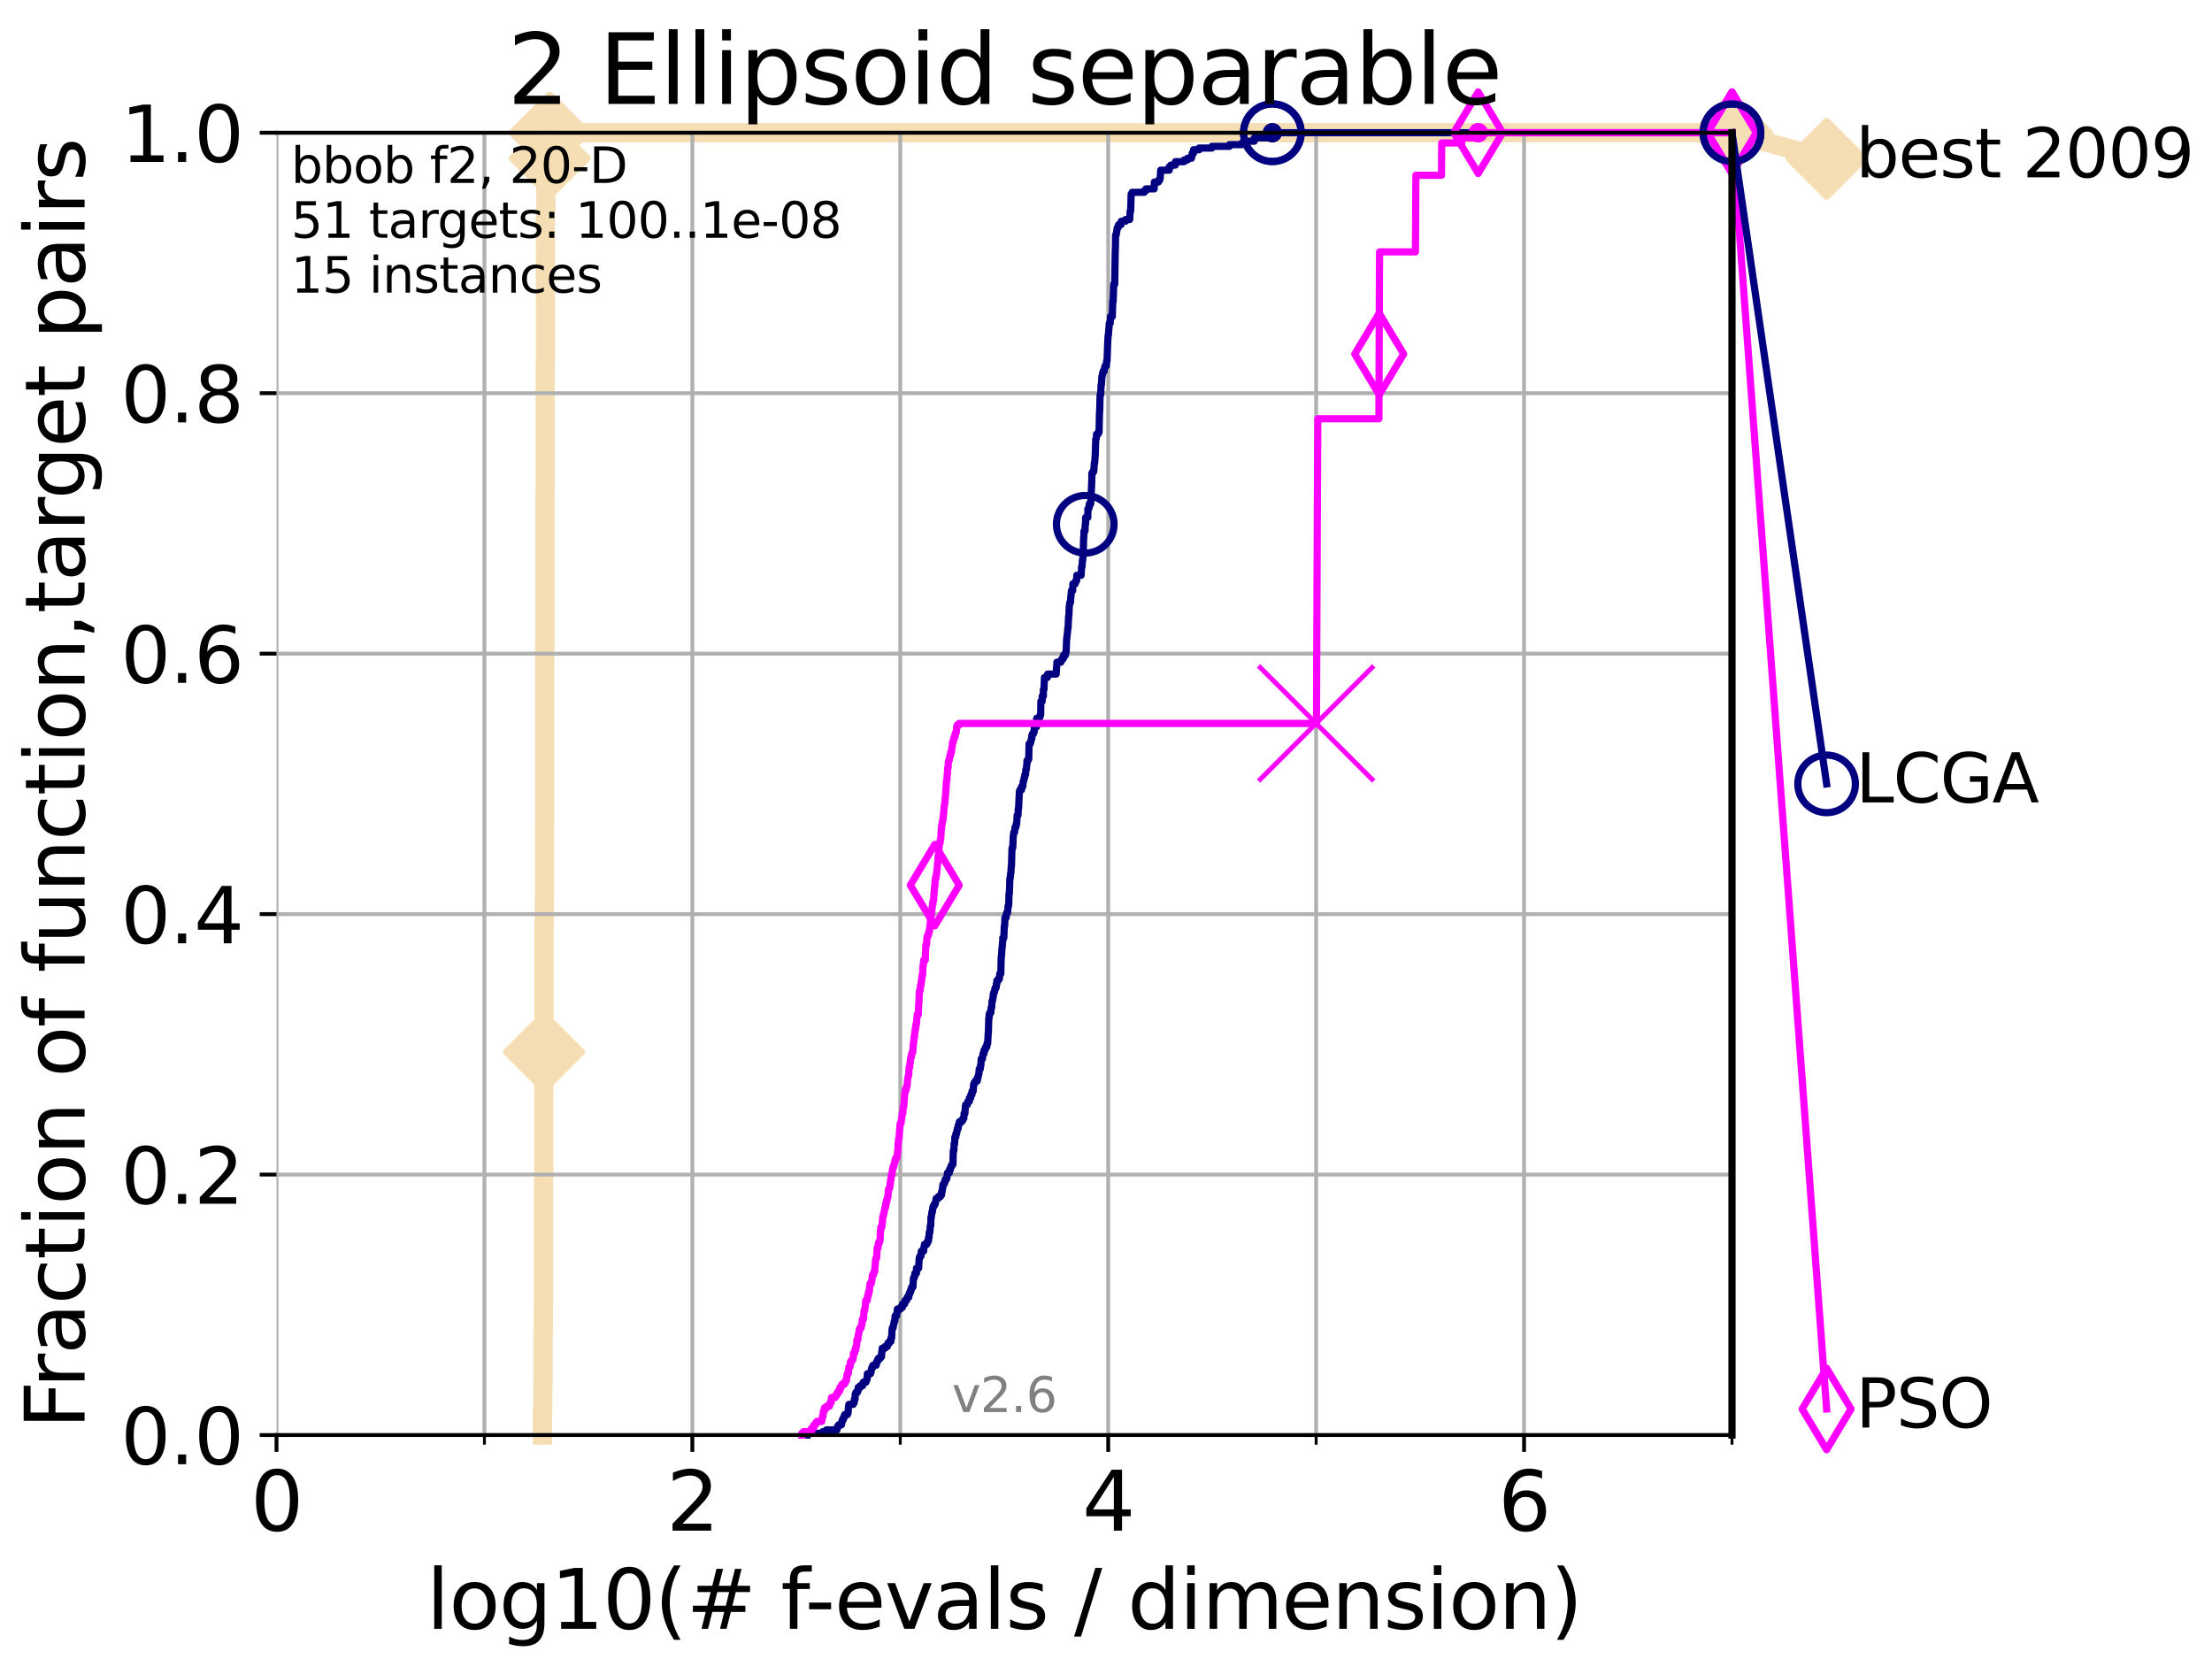 <?xml version="1.0" encoding="utf-8" standalone="no"?>
<!DOCTYPE svg PUBLIC "-//W3C//DTD SVG 1.1//EN"
  "http://www.w3.org/Graphics/SVG/1.1/DTD/svg11.dtd">
<svg xmlns:xlink="http://www.w3.org/1999/xlink" width="460.8pt" height="345.6pt" viewBox="0 0 460.8 345.6" xmlns="http://www.w3.org/2000/svg" version="1.1">
 <defs>
  <style type="text/css">*{stroke-linejoin: round; stroke-linecap: butt}</style>
 </defs>
 <g id="figure_1">
  <g id="patch_1">
   <path d="M 0 345.6 
L 460.8 345.6 
L 460.8 0 
L 0 0 
z
" style="fill: #ffffff"/>
  </g>
  <g id="axes_1">
   <g id="patch_2">
    <path d="M 57.6 298.944 
L 360.806 298.944 
L 360.806 27.648 
L 57.6 27.648 
z
" style="fill: #ffffff"/>
   </g>
   <g id="line2d_1">
    <path d="M 112.989 298.944 
L 112.989 293.624 
L 113.088 293.624 
L 113.088 288.305 
L 113.137 288.305 
L 113.137 277.666 
L 113.186 277.666 
L 113.186 272.346 
L 113.235 272.346 
L 113.235 245.749 
L 113.284 245.749 
L 113.284 219.151 
L 113.333 219.151 
L 113.333 192.553 
L 113.381 192.553 
L 113.381 187.234 
L 113.43 187.234 
L 113.43 171.275 
L 113.478 171.275 
L 113.478 134.039 
L 113.526 134.039 
L 113.526 102.121 
L 113.574 102.121 
L 113.574 75.524 
L 113.622 75.524 
L 113.622 43.607 
L 113.718 43.607 
L 113.718 38.287 
L 114.142 38.287 
L 114.142 32.968 
L 114.51 32.968 
L 114.51 27.648 
L 360.806 27.648 
" style="fill: none; stroke: #f5deb3; stroke-width: 4; stroke-linecap: square"/>
   </g>
   <g id="line2d_2">
    <defs>
     <path id="m390dbe53cb" d="M 0 7.778 
L 7.778 0 
L 0 -7.778 
L -7.778 0 
z
" style="stroke: #f5deb3; stroke-width: 1.5; stroke-linejoin: miter"/>
    </defs>
    <g>
     <use xlink:href="#m390dbe53cb" x="113.333" y="219.151" style="fill: #f5deb3; stroke: #f5deb3; stroke-width: 1.5; stroke-linejoin: miter"/>
     <use xlink:href="#m390dbe53cb" x="114.51" y="32.968" style="fill: #f5deb3; stroke: #f5deb3; stroke-width: 1.5; stroke-linejoin: miter"/>
     <use xlink:href="#m390dbe53cb" x="114.51" y="27.648" style="fill: #f5deb3; stroke: #f5deb3; stroke-width: 1.5; stroke-linejoin: miter"/>
     <use xlink:href="#m390dbe53cb" x="114.51" y="27.648" style="fill: #f5deb3; stroke: #f5deb3; stroke-width: 1.5; stroke-linejoin: miter"/>
     <use xlink:href="#m390dbe53cb" x="360.806" y="27.648" style="fill: #f5deb3; stroke: #f5deb3; stroke-width: 1.5; stroke-linejoin: miter"/>
    </g>
   </g>
   <g id="line2d_3">
    <path style="fill: none; stroke: #f5deb3; stroke-width: 4; stroke-linecap: square"/>
    <g/>
   </g>
   <g id="line2d_4">
    <path d="M 360.806 27.648 
L 380.515 33.074 
" style="fill: none; stroke: #f5deb3; stroke-width: 4; stroke-linecap: square"/>
    <g>
     <use xlink:href="#m390dbe53cb" x="360.806" y="27.648" style="fill: #f5deb3; stroke: #f5deb3; stroke-width: 1.5; stroke-linejoin: miter"/>
     <use xlink:href="#m390dbe53cb" x="380.515" y="33.074" style="fill: #f5deb3; stroke: #f5deb3; stroke-width: 1.5; stroke-linejoin: miter"/>
    </g>
   </g>
   <g id="matplotlib.axis_1">
    <g id="xtick_1">
     <g id="line2d_5">
      <path d="M 57.6 298.944 
L 57.6 27.648 
" clip-path="url(#pa0c6d7078f)" style="fill: none; stroke: #b0b0b0; stroke-width: 0.8; stroke-linecap: square"/>
     </g>
     <g id="line2d_6">
      <defs>
       <path id="md994aff931" d="M 0 0 
L 0 3.5 
" style="stroke: #000000; stroke-width: 0.8"/>
      </defs>
      <g>
       <use xlink:href="#md994aff931" x="57.6" y="298.944" style="stroke: #000000; stroke-width: 0.8"/>
      </g>
     </g>
     <g id="text_1">
      <!-- 0 -->
      <g transform="translate(52.192 318.861)scale(0.17 -0.17)">
       <defs>
        <path id="DejaVuSans-30" d="M 2034 4250 
Q 1547 4250 1301 3770 
Q 1056 3291 1056 2328 
Q 1056 1369 1301 889 
Q 1547 409 2034 409 
Q 2525 409 2770 889 
Q 3016 1369 3016 2328 
Q 3016 3291 2770 3770 
Q 2525 4250 2034 4250 
z
M 2034 4750 
Q 2819 4750 3233 4129 
Q 3647 3509 3647 2328 
Q 3647 1150 3233 529 
Q 2819 -91 2034 -91 
Q 1250 -91 836 529 
Q 422 1150 422 2328 
Q 422 3509 836 4129 
Q 1250 4750 2034 4750 
z
" transform="scale(0.016)"/>
       </defs>
       <use xlink:href="#DejaVuSans-30"/>
      </g>
     </g>
    </g>
    <g id="xtick_2">
     <g id="line2d_7">
      <path d="M 144.23 298.944 
L 144.23 27.648 
" clip-path="url(#pa0c6d7078f)" style="fill: none; stroke: #b0b0b0; stroke-width: 0.8; stroke-linecap: square"/>
     </g>
     <g id="line2d_8">
      <g>
       <use xlink:href="#md994aff931" x="144.23" y="298.944" style="stroke: #000000; stroke-width: 0.8"/>
      </g>
     </g>
     <g id="text_2">
      <!-- 2 -->
      <g transform="translate(138.822 318.861)scale(0.17 -0.17)">
       <defs>
        <path id="DejaVuSans-32" d="M 1228 531 
L 3431 531 
L 3431 0 
L 469 0 
L 469 531 
Q 828 903 1448 1529 
Q 2069 2156 2228 2338 
Q 2531 2678 2651 2914 
Q 2772 3150 2772 3378 
Q 2772 3750 2511 3984 
Q 2250 4219 1831 4219 
Q 1534 4219 1204 4116 
Q 875 4013 500 3803 
L 500 4441 
Q 881 4594 1212 4672 
Q 1544 4750 1819 4750 
Q 2544 4750 2975 4387 
Q 3406 4025 3406 3419 
Q 3406 3131 3298 2873 
Q 3191 2616 2906 2266 
Q 2828 2175 2409 1742 
Q 1991 1309 1228 531 
z
" transform="scale(0.016)"/>
       </defs>
       <use xlink:href="#DejaVuSans-32"/>
      </g>
     </g>
    </g>
    <g id="xtick_3">
     <g id="line2d_9">
      <path d="M 230.861 298.944 
L 230.861 27.648 
" clip-path="url(#pa0c6d7078f)" style="fill: none; stroke: #b0b0b0; stroke-width: 0.8; stroke-linecap: square"/>
     </g>
     <g id="line2d_10">
      <g>
       <use xlink:href="#md994aff931" x="230.861" y="298.944" style="stroke: #000000; stroke-width: 0.8"/>
      </g>
     </g>
     <g id="text_3">
      <!-- 4 -->
      <g transform="translate(225.453 318.861)scale(0.17 -0.17)">
       <defs>
        <path id="DejaVuSans-34" d="M 2419 4116 
L 825 1625 
L 2419 1625 
L 2419 4116 
z
M 2253 4666 
L 3047 4666 
L 3047 1625 
L 3713 1625 
L 3713 1100 
L 3047 1100 
L 3047 0 
L 2419 0 
L 2419 1100 
L 313 1100 
L 313 1709 
L 2253 4666 
z
" transform="scale(0.016)"/>
       </defs>
       <use xlink:href="#DejaVuSans-34"/>
      </g>
     </g>
    </g>
    <g id="xtick_4">
     <g id="line2d_11">
      <path d="M 317.491 298.944 
L 317.491 27.648 
" clip-path="url(#pa0c6d7078f)" style="fill: none; stroke: #b0b0b0; stroke-width: 0.8; stroke-linecap: square"/>
     </g>
     <g id="line2d_12">
      <g>
       <use xlink:href="#md994aff931" x="317.491" y="298.944" style="stroke: #000000; stroke-width: 0.8"/>
      </g>
     </g>
     <g id="text_4">
      <!-- 6 -->
      <g transform="translate(312.083 318.861)scale(0.17 -0.17)">
       <defs>
        <path id="DejaVuSans-36" d="M 2113 2584 
Q 1688 2584 1439 2293 
Q 1191 2003 1191 1497 
Q 1191 994 1439 701 
Q 1688 409 2113 409 
Q 2538 409 2786 701 
Q 3034 994 3034 1497 
Q 3034 2003 2786 2293 
Q 2538 2584 2113 2584 
z
M 3366 4563 
L 3366 3988 
Q 3128 4100 2886 4159 
Q 2644 4219 2406 4219 
Q 1781 4219 1451 3797 
Q 1122 3375 1075 2522 
Q 1259 2794 1537 2939 
Q 1816 3084 2150 3084 
Q 2853 3084 3261 2657 
Q 3669 2231 3669 1497 
Q 3669 778 3244 343 
Q 2819 -91 2113 -91 
Q 1303 -91 875 529 
Q 447 1150 447 2328 
Q 447 3434 972 4092 
Q 1497 4750 2381 4750 
Q 2619 4750 2861 4703 
Q 3103 4656 3366 4563 
z
" transform="scale(0.016)"/>
       </defs>
       <use xlink:href="#DejaVuSans-36"/>
      </g>
     </g>
    </g>
    <g id="xtick_5">
     <g id="line2d_13">
      <path d="M 100.915 298.944 
L 100.915 27.648 
" clip-path="url(#pa0c6d7078f)" style="fill: none; stroke: #b0b0b0; stroke-width: 0.8; stroke-linecap: square"/>
     </g>
     <g id="line2d_14">
      <defs>
       <path id="mdd52a6b4b0" d="M 0 0 
L 0 2 
" style="stroke: #000000; stroke-width: 0.6"/>
      </defs>
      <g>
       <use xlink:href="#mdd52a6b4b0" x="100.915" y="298.944" style="stroke: #000000; stroke-width: 0.6"/>
      </g>
     </g>
    </g>
    <g id="xtick_6">
     <g id="line2d_15">
      <path d="M 187.546 298.944 
L 187.546 27.648 
" clip-path="url(#pa0c6d7078f)" style="fill: none; stroke: #b0b0b0; stroke-width: 0.8; stroke-linecap: square"/>
     </g>
     <g id="line2d_16">
      <g>
       <use xlink:href="#mdd52a6b4b0" x="187.546" y="298.944" style="stroke: #000000; stroke-width: 0.6"/>
      </g>
     </g>
    </g>
    <g id="xtick_7">
     <g id="line2d_17">
      <path d="M 274.176 298.944 
L 274.176 27.648 
" clip-path="url(#pa0c6d7078f)" style="fill: none; stroke: #b0b0b0; stroke-width: 0.8; stroke-linecap: square"/>
     </g>
     <g id="line2d_18">
      <g>
       <use xlink:href="#mdd52a6b4b0" x="274.176" y="298.944" style="stroke: #000000; stroke-width: 0.6"/>
      </g>
     </g>
    </g>
    <g id="xtick_8">
     <g id="line2d_19">
      <path d="M 360.806 298.944 
L 360.806 27.648 
" clip-path="url(#pa0c6d7078f)" style="fill: none; stroke: #b0b0b0; stroke-width: 0.8; stroke-linecap: square"/>
     </g>
     <g id="line2d_20">
      <g>
       <use xlink:href="#mdd52a6b4b0" x="360.806" y="298.944" style="stroke: #000000; stroke-width: 0.6"/>
      </g>
     </g>
    </g>
    <g id="text_5">
     <!-- log10(# f-evals / dimension) -->
     <g transform="translate(88.823 339.314)scale(0.17 -0.17)">
      <defs>
       <path id="DejaVuSans-6c" d="M 603 4863 
L 1178 4863 
L 1178 0 
L 603 0 
L 603 4863 
z
" transform="scale(0.016)"/>
       <path id="DejaVuSans-6f" d="M 1959 3097 
Q 1497 3097 1228 2736 
Q 959 2375 959 1747 
Q 959 1119 1226 758 
Q 1494 397 1959 397 
Q 2419 397 2687 759 
Q 2956 1122 2956 1747 
Q 2956 2369 2687 2733 
Q 2419 3097 1959 3097 
z
M 1959 3584 
Q 2709 3584 3137 3096 
Q 3566 2609 3566 1747 
Q 3566 888 3137 398 
Q 2709 -91 1959 -91 
Q 1206 -91 779 398 
Q 353 888 353 1747 
Q 353 2609 779 3096 
Q 1206 3584 1959 3584 
z
" transform="scale(0.016)"/>
       <path id="DejaVuSans-67" d="M 2906 1791 
Q 2906 2416 2648 2759 
Q 2391 3103 1925 3103 
Q 1463 3103 1205 2759 
Q 947 2416 947 1791 
Q 947 1169 1205 825 
Q 1463 481 1925 481 
Q 2391 481 2648 825 
Q 2906 1169 2906 1791 
z
M 3481 434 
Q 3481 -459 3084 -895 
Q 2688 -1331 1869 -1331 
Q 1566 -1331 1297 -1286 
Q 1028 -1241 775 -1147 
L 775 -588 
Q 1028 -725 1275 -790 
Q 1522 -856 1778 -856 
Q 2344 -856 2625 -561 
Q 2906 -266 2906 331 
L 2906 616 
Q 2728 306 2450 153 
Q 2172 0 1784 0 
Q 1141 0 747 490 
Q 353 981 353 1791 
Q 353 2603 747 3093 
Q 1141 3584 1784 3584 
Q 2172 3584 2450 3431 
Q 2728 3278 2906 2969 
L 2906 3500 
L 3481 3500 
L 3481 434 
z
" transform="scale(0.016)"/>
       <path id="DejaVuSans-31" d="M 794 531 
L 1825 531 
L 1825 4091 
L 703 3866 
L 703 4441 
L 1819 4666 
L 2450 4666 
L 2450 531 
L 3481 531 
L 3481 0 
L 794 0 
L 794 531 
z
" transform="scale(0.016)"/>
       <path id="DejaVuSans-28" d="M 1984 4856 
Q 1566 4138 1362 3434 
Q 1159 2731 1159 2009 
Q 1159 1288 1364 580 
Q 1569 -128 1984 -844 
L 1484 -844 
Q 1016 -109 783 600 
Q 550 1309 550 2009 
Q 550 2706 781 3412 
Q 1013 4119 1484 4856 
L 1984 4856 
z
" transform="scale(0.016)"/>
       <path id="DejaVuSans-23" d="M 3272 2816 
L 2363 2816 
L 2100 1772 
L 3016 1772 
L 3272 2816 
z
M 2803 4594 
L 2478 3297 
L 3391 3297 
L 3719 4594 
L 4219 4594 
L 3897 3297 
L 4872 3297 
L 4872 2816 
L 3775 2816 
L 3519 1772 
L 4513 1772 
L 4513 1294 
L 3397 1294 
L 3072 0 
L 2572 0 
L 2894 1294 
L 1978 1294 
L 1656 0 
L 1153 0 
L 1478 1294 
L 494 1294 
L 494 1772 
L 1594 1772 
L 1856 2816 
L 850 2816 
L 850 3297 
L 1978 3297 
L 2297 4594 
L 2803 4594 
z
" transform="scale(0.016)"/>
       <path id="DejaVuSans-20" transform="scale(0.016)"/>
       <path id="DejaVuSans-66" d="M 2375 4863 
L 2375 4384 
L 1825 4384 
Q 1516 4384 1395 4259 
Q 1275 4134 1275 3809 
L 1275 3500 
L 2222 3500 
L 2222 3053 
L 1275 3053 
L 1275 0 
L 697 0 
L 697 3053 
L 147 3053 
L 147 3500 
L 697 3500 
L 697 3744 
Q 697 4328 969 4595 
Q 1241 4863 1831 4863 
L 2375 4863 
z
" transform="scale(0.016)"/>
       <path id="DejaVuSans-2d" d="M 313 2009 
L 1997 2009 
L 1997 1497 
L 313 1497 
L 313 2009 
z
" transform="scale(0.016)"/>
       <path id="DejaVuSans-65" d="M 3597 1894 
L 3597 1613 
L 953 1613 
Q 991 1019 1311 708 
Q 1631 397 2203 397 
Q 2534 397 2845 478 
Q 3156 559 3463 722 
L 3463 178 
Q 3153 47 2828 -22 
Q 2503 -91 2169 -91 
Q 1331 -91 842 396 
Q 353 884 353 1716 
Q 353 2575 817 3079 
Q 1281 3584 2069 3584 
Q 2775 3584 3186 3129 
Q 3597 2675 3597 1894 
z
M 3022 2063 
Q 3016 2534 2758 2815 
Q 2500 3097 2075 3097 
Q 1594 3097 1305 2825 
Q 1016 2553 972 2059 
L 3022 2063 
z
" transform="scale(0.016)"/>
       <path id="DejaVuSans-76" d="M 191 3500 
L 800 3500 
L 1894 563 
L 2988 3500 
L 3597 3500 
L 2284 0 
L 1503 0 
L 191 3500 
z
" transform="scale(0.016)"/>
       <path id="DejaVuSans-61" d="M 2194 1759 
Q 1497 1759 1228 1600 
Q 959 1441 959 1056 
Q 959 750 1161 570 
Q 1363 391 1709 391 
Q 2188 391 2477 730 
Q 2766 1069 2766 1631 
L 2766 1759 
L 2194 1759 
z
M 3341 1997 
L 3341 0 
L 2766 0 
L 2766 531 
Q 2569 213 2275 61 
Q 1981 -91 1556 -91 
Q 1019 -91 701 211 
Q 384 513 384 1019 
Q 384 1609 779 1909 
Q 1175 2209 1959 2209 
L 2766 2209 
L 2766 2266 
Q 2766 2663 2505 2880 
Q 2244 3097 1772 3097 
Q 1472 3097 1187 3025 
Q 903 2953 641 2809 
L 641 3341 
Q 956 3463 1253 3523 
Q 1550 3584 1831 3584 
Q 2591 3584 2966 3190 
Q 3341 2797 3341 1997 
z
" transform="scale(0.016)"/>
       <path id="DejaVuSans-73" d="M 2834 3397 
L 2834 2853 
Q 2591 2978 2328 3040 
Q 2066 3103 1784 3103 
Q 1356 3103 1142 2972 
Q 928 2841 928 2578 
Q 928 2378 1081 2264 
Q 1234 2150 1697 2047 
L 1894 2003 
Q 2506 1872 2764 1633 
Q 3022 1394 3022 966 
Q 3022 478 2636 193 
Q 2250 -91 1575 -91 
Q 1294 -91 989 -36 
Q 684 19 347 128 
L 347 722 
Q 666 556 975 473 
Q 1284 391 1588 391 
Q 1994 391 2212 530 
Q 2431 669 2431 922 
Q 2431 1156 2273 1281 
Q 2116 1406 1581 1522 
L 1381 1569 
Q 847 1681 609 1914 
Q 372 2147 372 2553 
Q 372 3047 722 3315 
Q 1072 3584 1716 3584 
Q 2034 3584 2315 3537 
Q 2597 3491 2834 3397 
z
" transform="scale(0.016)"/>
       <path id="DejaVuSans-2f" d="M 1625 4666 
L 2156 4666 
L 531 -594 
L 0 -594 
L 1625 4666 
z
" transform="scale(0.016)"/>
       <path id="DejaVuSans-64" d="M 2906 2969 
L 2906 4863 
L 3481 4863 
L 3481 0 
L 2906 0 
L 2906 525 
Q 2725 213 2448 61 
Q 2172 -91 1784 -91 
Q 1150 -91 751 415 
Q 353 922 353 1747 
Q 353 2572 751 3078 
Q 1150 3584 1784 3584 
Q 2172 3584 2448 3432 
Q 2725 3281 2906 2969 
z
M 947 1747 
Q 947 1113 1208 752 
Q 1469 391 1925 391 
Q 2381 391 2643 752 
Q 2906 1113 2906 1747 
Q 2906 2381 2643 2742 
Q 2381 3103 1925 3103 
Q 1469 3103 1208 2742 
Q 947 2381 947 1747 
z
" transform="scale(0.016)"/>
       <path id="DejaVuSans-69" d="M 603 3500 
L 1178 3500 
L 1178 0 
L 603 0 
L 603 3500 
z
M 603 4863 
L 1178 4863 
L 1178 4134 
L 603 4134 
L 603 4863 
z
" transform="scale(0.016)"/>
       <path id="DejaVuSans-6d" d="M 3328 2828 
Q 3544 3216 3844 3400 
Q 4144 3584 4550 3584 
Q 5097 3584 5394 3201 
Q 5691 2819 5691 2113 
L 5691 0 
L 5113 0 
L 5113 2094 
Q 5113 2597 4934 2840 
Q 4756 3084 4391 3084 
Q 3944 3084 3684 2787 
Q 3425 2491 3425 1978 
L 3425 0 
L 2847 0 
L 2847 2094 
Q 2847 2600 2669 2842 
Q 2491 3084 2119 3084 
Q 1678 3084 1418 2786 
Q 1159 2488 1159 1978 
L 1159 0 
L 581 0 
L 581 3500 
L 1159 3500 
L 1159 2956 
Q 1356 3278 1631 3431 
Q 1906 3584 2284 3584 
Q 2666 3584 2933 3390 
Q 3200 3197 3328 2828 
z
" transform="scale(0.016)"/>
       <path id="DejaVuSans-6e" d="M 3513 2113 
L 3513 0 
L 2938 0 
L 2938 2094 
Q 2938 2591 2744 2837 
Q 2550 3084 2163 3084 
Q 1697 3084 1428 2787 
Q 1159 2491 1159 1978 
L 1159 0 
L 581 0 
L 581 3500 
L 1159 3500 
L 1159 2956 
Q 1366 3272 1645 3428 
Q 1925 3584 2291 3584 
Q 2894 3584 3203 3211 
Q 3513 2838 3513 2113 
z
" transform="scale(0.016)"/>
       <path id="DejaVuSans-29" d="M 513 4856 
L 1013 4856 
Q 1481 4119 1714 3412 
Q 1947 2706 1947 2009 
Q 1947 1309 1714 600 
Q 1481 -109 1013 -844 
L 513 -844 
Q 928 -128 1133 580 
Q 1338 1288 1338 2009 
Q 1338 2731 1133 3434 
Q 928 4138 513 4856 
z
" transform="scale(0.016)"/>
      </defs>
      <use xlink:href="#DejaVuSans-6c"/>
      <use xlink:href="#DejaVuSans-6f" x="27.783"/>
      <use xlink:href="#DejaVuSans-67" x="88.965"/>
      <use xlink:href="#DejaVuSans-31" x="152.441"/>
      <use xlink:href="#DejaVuSans-30" x="216.064"/>
      <use xlink:href="#DejaVuSans-28" x="279.688"/>
      <use xlink:href="#DejaVuSans-23" x="318.701"/>
      <use xlink:href="#DejaVuSans-20" x="402.49"/>
      <use xlink:href="#DejaVuSans-66" x="434.277"/>
      <use xlink:href="#DejaVuSans-2d" x="463.982"/>
      <use xlink:href="#DejaVuSans-65" x="500.066"/>
      <use xlink:href="#DejaVuSans-76" x="561.59"/>
      <use xlink:href="#DejaVuSans-61" x="620.77"/>
      <use xlink:href="#DejaVuSans-6c" x="682.049"/>
      <use xlink:href="#DejaVuSans-73" x="709.832"/>
      <use xlink:href="#DejaVuSans-20" x="761.932"/>
      <use xlink:href="#DejaVuSans-2f" x="793.719"/>
      <use xlink:href="#DejaVuSans-20" x="827.41"/>
      <use xlink:href="#DejaVuSans-64" x="859.197"/>
      <use xlink:href="#DejaVuSans-69" x="922.674"/>
      <use xlink:href="#DejaVuSans-6d" x="950.457"/>
      <use xlink:href="#DejaVuSans-65" x="1047.869"/>
      <use xlink:href="#DejaVuSans-6e" x="1109.393"/>
      <use xlink:href="#DejaVuSans-73" x="1172.771"/>
      <use xlink:href="#DejaVuSans-69" x="1224.871"/>
      <use xlink:href="#DejaVuSans-6f" x="1252.654"/>
      <use xlink:href="#DejaVuSans-6e" x="1313.836"/>
      <use xlink:href="#DejaVuSans-29" x="1377.215"/>
     </g>
    </g>
   </g>
   <g id="matplotlib.axis_2">
    <g id="ytick_1">
     <g id="line2d_21">
      <path d="M 57.6 298.944 
L 360.806 298.944 
" clip-path="url(#pa0c6d7078f)" style="fill: none; stroke: #b0b0b0; stroke-width: 0.8; stroke-linecap: square"/>
     </g>
     <g id="line2d_22">
      <defs>
       <path id="md81c24ffaf" d="M 0 0 
L -3.5 0 
" style="stroke: #000000; stroke-width: 0.8"/>
      </defs>
      <g>
       <use xlink:href="#md81c24ffaf" x="57.6" y="298.944" style="stroke: #000000; stroke-width: 0.8"/>
      </g>
     </g>
     <g id="text_6">
      <!-- 0.0 -->
      <g transform="translate(25.155 305.023)scale(0.16 -0.16)">
       <defs>
        <path id="DejaVuSans-2e" d="M 684 794 
L 1344 794 
L 1344 0 
L 684 0 
L 684 794 
z
" transform="scale(0.016)"/>
       </defs>
       <use xlink:href="#DejaVuSans-30"/>
       <use xlink:href="#DejaVuSans-2e" x="63.623"/>
       <use xlink:href="#DejaVuSans-30" x="95.41"/>
      </g>
     </g>
    </g>
    <g id="ytick_2">
     <g id="line2d_23">
      <path d="M 57.6 244.685 
L 360.806 244.685 
" clip-path="url(#pa0c6d7078f)" style="fill: none; stroke: #b0b0b0; stroke-width: 0.8; stroke-linecap: square"/>
     </g>
     <g id="line2d_24">
      <g>
       <use xlink:href="#md81c24ffaf" x="57.6" y="244.685" style="stroke: #000000; stroke-width: 0.8"/>
      </g>
     </g>
     <g id="text_7">
      <!-- 0.2 -->
      <g transform="translate(25.155 250.764)scale(0.16 -0.16)">
       <use xlink:href="#DejaVuSans-30"/>
       <use xlink:href="#DejaVuSans-2e" x="63.623"/>
       <use xlink:href="#DejaVuSans-32" x="95.41"/>
      </g>
     </g>
    </g>
    <g id="ytick_3">
     <g id="line2d_25">
      <path d="M 57.6 190.426 
L 360.806 190.426 
" clip-path="url(#pa0c6d7078f)" style="fill: none; stroke: #b0b0b0; stroke-width: 0.8; stroke-linecap: square"/>
     </g>
     <g id="line2d_26">
      <g>
       <use xlink:href="#md81c24ffaf" x="57.6" y="190.426" style="stroke: #000000; stroke-width: 0.8"/>
      </g>
     </g>
     <g id="text_8">
      <!-- 0.4 -->
      <g transform="translate(25.155 196.504)scale(0.16 -0.16)">
       <use xlink:href="#DejaVuSans-30"/>
       <use xlink:href="#DejaVuSans-2e" x="63.623"/>
       <use xlink:href="#DejaVuSans-34" x="95.41"/>
      </g>
     </g>
    </g>
    <g id="ytick_4">
     <g id="line2d_27">
      <path d="M 57.6 136.166 
L 360.806 136.166 
" clip-path="url(#pa0c6d7078f)" style="fill: none; stroke: #b0b0b0; stroke-width: 0.8; stroke-linecap: square"/>
     </g>
     <g id="line2d_28">
      <g>
       <use xlink:href="#md81c24ffaf" x="57.6" y="136.166" style="stroke: #000000; stroke-width: 0.8"/>
      </g>
     </g>
     <g id="text_9">
      <!-- 0.6 -->
      <g transform="translate(25.155 142.245)scale(0.16 -0.16)">
       <use xlink:href="#DejaVuSans-30"/>
       <use xlink:href="#DejaVuSans-2e" x="63.623"/>
       <use xlink:href="#DejaVuSans-36" x="95.41"/>
      </g>
     </g>
    </g>
    <g id="ytick_5">
     <g id="line2d_29">
      <path d="M 57.6 81.907 
L 360.806 81.907 
" clip-path="url(#pa0c6d7078f)" style="fill: none; stroke: #b0b0b0; stroke-width: 0.8; stroke-linecap: square"/>
     </g>
     <g id="line2d_30">
      <g>
       <use xlink:href="#md81c24ffaf" x="57.6" y="81.907" style="stroke: #000000; stroke-width: 0.8"/>
      </g>
     </g>
     <g id="text_10">
      <!-- 0.8 -->
      <g transform="translate(25.155 87.986)scale(0.16 -0.16)">
       <defs>
        <path id="DejaVuSans-38" d="M 2034 2216 
Q 1584 2216 1326 1975 
Q 1069 1734 1069 1313 
Q 1069 891 1326 650 
Q 1584 409 2034 409 
Q 2484 409 2743 651 
Q 3003 894 3003 1313 
Q 3003 1734 2745 1975 
Q 2488 2216 2034 2216 
z
M 1403 2484 
Q 997 2584 770 2862 
Q 544 3141 544 3541 
Q 544 4100 942 4425 
Q 1341 4750 2034 4750 
Q 2731 4750 3128 4425 
Q 3525 4100 3525 3541 
Q 3525 3141 3298 2862 
Q 3072 2584 2669 2484 
Q 3125 2378 3379 2068 
Q 3634 1759 3634 1313 
Q 3634 634 3220 271 
Q 2806 -91 2034 -91 
Q 1263 -91 848 271 
Q 434 634 434 1313 
Q 434 1759 690 2068 
Q 947 2378 1403 2484 
z
M 1172 3481 
Q 1172 3119 1398 2916 
Q 1625 2713 2034 2713 
Q 2441 2713 2670 2916 
Q 2900 3119 2900 3481 
Q 2900 3844 2670 4047 
Q 2441 4250 2034 4250 
Q 1625 4250 1398 4047 
Q 1172 3844 1172 3481 
z
" transform="scale(0.016)"/>
       </defs>
       <use xlink:href="#DejaVuSans-30"/>
       <use xlink:href="#DejaVuSans-2e" x="63.623"/>
       <use xlink:href="#DejaVuSans-38" x="95.41"/>
      </g>
     </g>
    </g>
    <g id="ytick_6">
     <g id="line2d_31">
      <path d="M 57.6 27.648 
L 360.806 27.648 
" clip-path="url(#pa0c6d7078f)" style="fill: none; stroke: #b0b0b0; stroke-width: 0.8; stroke-linecap: square"/>
     </g>
     <g id="line2d_32">
      <g>
       <use xlink:href="#md81c24ffaf" x="57.6" y="27.648" style="stroke: #000000; stroke-width: 0.8"/>
      </g>
     </g>
     <g id="text_11">
      <!-- 1.0 -->
      <g transform="translate(25.155 33.727)scale(0.16 -0.16)">
       <use xlink:href="#DejaVuSans-31"/>
       <use xlink:href="#DejaVuSans-2e" x="63.623"/>
       <use xlink:href="#DejaVuSans-30" x="95.41"/>
      </g>
     </g>
    </g>
    <g id="text_12">
     <!-- Fraction of function,target pairs -->
     <g transform="translate(17.62 297.681)rotate(-90)scale(0.17 -0.17)">
      <defs>
       <path id="DejaVuSans-46" d="M 628 4666 
L 3309 4666 
L 3309 4134 
L 1259 4134 
L 1259 2759 
L 3109 2759 
L 3109 2228 
L 1259 2228 
L 1259 0 
L 628 0 
L 628 4666 
z
" transform="scale(0.016)"/>
       <path id="DejaVuSans-72" d="M 2631 2963 
Q 2534 3019 2420 3045 
Q 2306 3072 2169 3072 
Q 1681 3072 1420 2755 
Q 1159 2438 1159 1844 
L 1159 0 
L 581 0 
L 581 3500 
L 1159 3500 
L 1159 2956 
Q 1341 3275 1631 3429 
Q 1922 3584 2338 3584 
Q 2397 3584 2469 3576 
Q 2541 3569 2628 3553 
L 2631 2963 
z
" transform="scale(0.016)"/>
       <path id="DejaVuSans-63" d="M 3122 3366 
L 3122 2828 
Q 2878 2963 2633 3030 
Q 2388 3097 2138 3097 
Q 1578 3097 1268 2742 
Q 959 2388 959 1747 
Q 959 1106 1268 751 
Q 1578 397 2138 397 
Q 2388 397 2633 464 
Q 2878 531 3122 666 
L 3122 134 
Q 2881 22 2623 -34 
Q 2366 -91 2075 -91 
Q 1284 -91 818 406 
Q 353 903 353 1747 
Q 353 2603 823 3093 
Q 1294 3584 2113 3584 
Q 2378 3584 2631 3529 
Q 2884 3475 3122 3366 
z
" transform="scale(0.016)"/>
       <path id="DejaVuSans-74" d="M 1172 4494 
L 1172 3500 
L 2356 3500 
L 2356 3053 
L 1172 3053 
L 1172 1153 
Q 1172 725 1289 603 
Q 1406 481 1766 481 
L 2356 481 
L 2356 0 
L 1766 0 
Q 1100 0 847 248 
Q 594 497 594 1153 
L 594 3053 
L 172 3053 
L 172 3500 
L 594 3500 
L 594 4494 
L 1172 4494 
z
" transform="scale(0.016)"/>
       <path id="DejaVuSans-75" d="M 544 1381 
L 544 3500 
L 1119 3500 
L 1119 1403 
Q 1119 906 1312 657 
Q 1506 409 1894 409 
Q 2359 409 2629 706 
Q 2900 1003 2900 1516 
L 2900 3500 
L 3475 3500 
L 3475 0 
L 2900 0 
L 2900 538 
Q 2691 219 2414 64 
Q 2138 -91 1772 -91 
Q 1169 -91 856 284 
Q 544 659 544 1381 
z
M 1991 3584 
L 1991 3584 
z
" transform="scale(0.016)"/>
       <path id="DejaVuSans-2c" d="M 750 794 
L 1409 794 
L 1409 256 
L 897 -744 
L 494 -744 
L 750 256 
L 750 794 
z
" transform="scale(0.016)"/>
       <path id="DejaVuSans-70" d="M 1159 525 
L 1159 -1331 
L 581 -1331 
L 581 3500 
L 1159 3500 
L 1159 2969 
Q 1341 3281 1617 3432 
Q 1894 3584 2278 3584 
Q 2916 3584 3314 3078 
Q 3713 2572 3713 1747 
Q 3713 922 3314 415 
Q 2916 -91 2278 -91 
Q 1894 -91 1617 61 
Q 1341 213 1159 525 
z
M 3116 1747 
Q 3116 2381 2855 2742 
Q 2594 3103 2138 3103 
Q 1681 3103 1420 2742 
Q 1159 2381 1159 1747 
Q 1159 1113 1420 752 
Q 1681 391 2138 391 
Q 2594 391 2855 752 
Q 3116 1113 3116 1747 
z
" transform="scale(0.016)"/>
      </defs>
      <use xlink:href="#DejaVuSans-46"/>
      <use xlink:href="#DejaVuSans-72" x="50.27"/>
      <use xlink:href="#DejaVuSans-61" x="91.383"/>
      <use xlink:href="#DejaVuSans-63" x="152.662"/>
      <use xlink:href="#DejaVuSans-74" x="207.643"/>
      <use xlink:href="#DejaVuSans-69" x="246.852"/>
      <use xlink:href="#DejaVuSans-6f" x="274.635"/>
      <use xlink:href="#DejaVuSans-6e" x="335.816"/>
      <use xlink:href="#DejaVuSans-20" x="399.195"/>
      <use xlink:href="#DejaVuSans-6f" x="430.982"/>
      <use xlink:href="#DejaVuSans-66" x="492.164"/>
      <use xlink:href="#DejaVuSans-20" x="527.369"/>
      <use xlink:href="#DejaVuSans-66" x="559.156"/>
      <use xlink:href="#DejaVuSans-75" x="594.361"/>
      <use xlink:href="#DejaVuSans-6e" x="657.74"/>
      <use xlink:href="#DejaVuSans-63" x="721.119"/>
      <use xlink:href="#DejaVuSans-74" x="776.1"/>
      <use xlink:href="#DejaVuSans-69" x="815.309"/>
      <use xlink:href="#DejaVuSans-6f" x="843.092"/>
      <use xlink:href="#DejaVuSans-6e" x="904.273"/>
      <use xlink:href="#DejaVuSans-2c" x="967.652"/>
      <use xlink:href="#DejaVuSans-74" x="999.439"/>
      <use xlink:href="#DejaVuSans-61" x="1038.648"/>
      <use xlink:href="#DejaVuSans-72" x="1099.928"/>
      <use xlink:href="#DejaVuSans-67" x="1139.291"/>
      <use xlink:href="#DejaVuSans-65" x="1202.768"/>
      <use xlink:href="#DejaVuSans-74" x="1264.291"/>
      <use xlink:href="#DejaVuSans-20" x="1303.5"/>
      <use xlink:href="#DejaVuSans-70" x="1335.287"/>
      <use xlink:href="#DejaVuSans-61" x="1398.764"/>
      <use xlink:href="#DejaVuSans-69" x="1460.043"/>
      <use xlink:href="#DejaVuSans-72" x="1487.826"/>
      <use xlink:href="#DejaVuSans-73" x="1528.939"/>
     </g>
    </g>
   </g>
   <g id="line2d_33">
    <defs>
     <path id="m00ed7100be" d="M 0 1.5 
C 0.398 1.5 0.779 1.342 1.061 1.061 
C 1.342 0.779 1.5 0.398 1.5 0 
C 1.5 -0.398 1.342 -0.779 1.061 -1.061 
C 0.779 -1.342 0.398 -1.5 0 -1.5 
C -0.398 -1.5 -0.779 -1.342 -1.061 -1.061 
C -1.342 -0.779 -1.5 -0.398 -1.5 0 
C -1.5 0.398 -1.342 0.779 -1.061 1.061 
C -0.779 1.342 -0.398 1.5 0 1.5 
z
" style="stroke: #f5deb3"/>
    </defs>
    <g>
     <use xlink:href="#m00ed7100be" x="114.51" y="27.648" style="fill: #f5deb3; stroke: #f5deb3"/>
     <use xlink:href="#m00ed7100be" x="114.51" y="27.648" style="fill: #f5deb3; stroke: #f5deb3"/>
    </g>
   </g>
   <g id="line2d_34">
    <defs>
     <path id="m657593d0cc" d="M 0 1.5 
C 0.398 1.5 0.779 1.342 1.061 1.061 
C 1.342 0.779 1.5 0.398 1.5 0 
C 1.5 -0.398 1.342 -0.779 1.061 -1.061 
C 0.779 -1.342 0.398 -1.5 0 -1.5 
C -0.398 -1.5 -0.779 -1.342 -1.061 -1.061 
C -1.342 -0.779 -1.5 -0.398 -1.5 0 
C -1.5 0.398 -1.342 0.779 -1.061 1.061 
C -0.779 1.342 -0.398 1.5 0 1.5 
z
" style="stroke: #000080"/>
    </defs>
    <g>
     <use xlink:href="#m657593d0cc" x="265.058" y="27.648" style="fill: #000080; stroke: #000080"/>
     <use xlink:href="#m657593d0cc" x="265.058" y="27.648" style="fill: #000080; stroke: #000080"/>
    </g>
   </g>
   <g id="line2d_35">
    <path d="M 168.124 298.944 
L 168.124 298.589 
L 171.398 298.589 
L 171.398 298.235 
L 172.151 298.235 
L 172.151 297.88 
L 174.35 297.88 
L 174.448 297.171 
L 174.705 297.171 
L 174.705 296.816 
L 175.297 296.816 
L 175.378 296.107 
L 175.483 296.107 
L 175.483 295.752 
L 175.67 295.752 
L 175.67 295.398 
L 175.821 295.398 
L 175.821 295.043 
L 175.965 295.043 
L 175.965 294.688 
L 176.537 294.688 
L 176.537 294.334 
L 176.674 294.334 
L 176.769 292.915 
L 176.837 292.915 
L 176.837 292.561 
L 177.738 292.561 
L 177.738 292.206 
L 177.957 292.206 
L 177.964 291.497 
L 178.126 291.497 
L 178.154 290.433 
L 178.287 290.433 
L 178.287 290.078 
L 178.598 290.078 
L 178.598 289.723 
L 178.757 289.723 
L 178.791 289.014 
L 179.212 289.014 
L 179.212 288.66 
L 179.701 288.66 
L 179.701 288.305 
L 179.827 288.305 
L 179.827 287.95 
L 180.383 287.95 
L 180.383 287.596 
L 180.546 287.596 
L 180.546 287.241 
L 180.659 287.241 
L 180.681 286.177 
L 181.338 286.177 
L 181.338 285.822 
L 181.461 285.822 
L 181.545 285.113 
L 181.663 285.113 
L 181.663 284.759 
L 181.856 284.759 
L 181.856 284.404 
L 182.531 284.404 
L 182.602 283.695 
L 182.785 283.695 
L 182.785 283.34 
L 182.95 283.34 
L 182.95 282.985 
L 183.375 282.985 
L 183.375 282.631 
L 183.638 282.631 
L 183.693 281.567 
L 183.753 281.567 
L 183.78 280.858 
L 184.362 280.858 
L 184.362 280.503 
L 184.865 280.503 
L 184.963 279.794 
L 185.285 279.794 
L 185.285 279.439 
L 185.606 279.439 
L 185.607 278.73 
L 185.745 278.73 
L 185.823 276.957 
L 185.886 276.957 
L 185.886 276.602 
L 186.059 276.602 
L 186.152 275.893 
L 186.209 275.893 
L 186.294 275.183 
L 186.425 275.183 
L 186.475 274.12 
L 186.805 274.12 
L 186.845 273.41 
L 186.917 273.41 
L 186.937 272.701 
L 187.588 272.701 
L 187.588 272.346 
L 187.991 272.346 
L 188.008 271.637 
L 188.448 271.637 
L 188.515 270.928 
L 188.838 270.928 
L 188.838 270.573 
L 189.003 270.573 
L 189.003 270.219 
L 189.331 270.219 
L 189.377 269.509 
L 189.532 269.509 
L 189.532 269.155 
L 189.678 269.155 
L 189.678 268.8 
L 189.797 268.8 
L 189.797 268.445 
L 189.929 268.445 
L 189.929 268.091 
L 190.192 268.091 
L 190.275 266.318 
L 190.404 266.318 
L 190.404 265.963 
L 190.547 265.963 
L 190.582 265.254 
L 190.915 265.254 
L 190.916 264.19 
L 191.371 264.19 
L 191.468 262.417 
L 191.492 262.417 
L 191.492 262.062 
L 191.61 262.062 
L 191.61 261.707 
L 191.837 261.707 
L 191.926 260.643 
L 192.404 260.643 
L 192.508 259.579 
L 192.581 259.579 
L 192.581 259.225 
L 193.065 259.225 
L 193.065 258.87 
L 193.247 258.87 
L 193.247 258.516 
L 193.418 258.516 
L 193.418 257.806 
L 193.544 257.806 
L 193.577 256.742 
L 193.712 256.742 
L 193.797 255.324 
L 193.894 255.324 
L 193.936 253.551 
L 194.016 253.551 
L 194.125 252.487 
L 194.236 252.487 
L 194.334 251.423 
L 194.494 251.423 
L 194.494 251.068 
L 194.704 251.068 
L 194.704 250.714 
L 194.854 250.714 
L 194.956 250.004 
L 195.026 250.004 
L 195.026 249.65 
L 195.454 249.65 
L 195.454 249.295 
L 195.887 249.295 
L 195.887 248.94 
L 196.143 248.94 
L 196.149 248.231 
L 196.269 248.231 
L 196.328 247.522 
L 196.396 247.522 
L 196.407 246.813 
L 196.611 246.813 
L 196.611 246.458 
L 196.802 246.458 
L 196.854 245.749 
L 197.136 245.749 
L 197.136 245.394 
L 197.26 245.394 
L 197.369 244.33 
L 197.755 244.33 
L 197.802 243.621 
L 198.002 243.621 
L 198.098 242.912 
L 198.305 242.912 
L 198.305 242.557 
L 198.523 242.557 
L 198.58 239.72 
L 198.711 239.72 
L 198.755 238.301 
L 198.857 238.301 
L 198.913 236.883 
L 199.106 236.883 
L 199.117 236.174 
L 199.283 236.174 
L 199.361 235.464 
L 199.426 235.464 
L 199.426 235.11 
L 199.594 235.11 
L 199.625 234.4 
L 199.754 234.4 
L 199.842 233.691 
L 200.337 233.691 
L 200.337 233.336 
L 200.605 233.336 
L 200.605 232.982 
L 200.786 232.982 
L 200.841 231.918 
L 201.022 231.918 
L 201.099 230.499 
L 201.164 230.499 
L 201.164 230.145 
L 201.498 230.145 
L 201.498 229.79 
L 201.632 229.79 
L 201.632 229.435 
L 201.942 229.435 
L 201.942 228.726 
L 202.207 228.726 
L 202.261 228.017 
L 202.485 228.017 
L 202.496 227.308 
L 202.731 227.308 
L 202.823 225.889 
L 202.95 225.889 
L 202.95 225.534 
L 203.173 225.534 
L 203.173 225.18 
L 203.597 225.18 
L 203.605 224.471 
L 203.753 224.471 
L 203.863 223.761 
L 203.921 223.761 
L 203.982 222.697 
L 204.208 222.697 
L 204.24 221.988 
L 204.329 221.988 
L 204.401 220.57 
L 204.668 220.57 
L 204.77 219.506 
L 204.98 219.506 
L 204.989 218.796 
L 205.188 218.796 
L 205.188 218.442 
L 205.344 218.442 
L 205.344 218.087 
L 205.577 218.087 
L 205.606 217.378 
L 205.749 217.378 
L 205.855 215.25 
L 205.896 215.25 
L 205.982 212.058 
L 206.053 212.058 
L 206.053 211.349 
L 206.165 211.349 
L 206.165 210.994 
L 206.402 210.994 
L 206.47 209.931 
L 206.582 209.931 
L 206.664 208.512 
L 206.757 208.512 
L 206.839 207.803 
L 206.901 207.803 
L 206.905 207.093 
L 207.018 207.093 
L 207.018 206.739 
L 207.156 206.739 
L 207.229 206.03 
L 207.377 206.03 
L 207.377 205.675 
L 207.54 205.675 
L 207.552 204.966 
L 207.662 204.966 
L 207.664 204.256 
L 207.985 204.256 
L 207.985 203.902 
L 208.193 203.902 
L 208.271 202.838 
L 208.484 202.838 
L 208.573 199.291 
L 208.626 199.291 
L 208.727 197.518 
L 208.756 197.518 
L 208.867 196.1 
L 208.891 196.1 
L 208.891 195.39 
L 209.12 195.39 
L 209.207 192.908 
L 209.29 192.908 
L 209.348 191.135 
L 209.611 191.135 
L 209.618 190.426 
L 209.747 190.426 
L 209.747 190.071 
L 209.906 190.071 
L 210.013 188.652 
L 210.131 188.652 
L 210.195 186.17 
L 210.269 186.17 
L 210.374 182.978 
L 210.439 182.978 
L 210.534 181.914 
L 210.58 181.914 
L 210.662 180.496 
L 210.704 180.496 
L 210.807 176.949 
L 210.843 176.949 
L 210.843 176.595 
L 210.976 176.595 
L 211.078 174.112 
L 211.096 174.112 
L 211.18 173.403 
L 211.351 173.403 
L 211.441 172.339 
L 211.636 172.339 
L 211.693 171.63 
L 211.793 171.63 
L 211.886 169.857 
L 212.069 169.857 
L 212.127 168.438 
L 212.19 168.438 
L 212.301 165.956 
L 212.305 165.956 
L 212.359 164.892 
L 212.45 164.892 
L 212.45 164.537 
L 212.809 164.537 
L 212.825 163.828 
L 213.076 163.828 
L 213.153 162.764 
L 213.239 162.764 
L 213.349 162.055 
L 213.437 162.055 
L 213.501 161.346 
L 213.646 161.346 
L 213.705 160.282 
L 213.801 160.282 
L 213.905 159.218 
L 213.924 159.218 
L 213.924 158.508 
L 214.131 158.508 
L 214.131 158.154 
L 214.305 158.154 
L 214.37 154.962 
L 214.615 154.962 
L 214.615 154.607 
L 214.743 154.607 
L 214.848 153.898 
L 214.946 153.898 
L 214.946 153.189 
L 215.091 153.189 
L 215.091 152.834 
L 215.299 152.834 
L 215.299 152.48 
L 215.44 152.48 
L 215.463 151.416 
L 215.933 151.416 
L 215.954 149.643 
L 216.524 149.643 
L 216.524 149.288 
L 216.668 149.288 
L 216.668 148.933 
L 216.79 148.933 
L 216.83 146.096 
L 217.105 146.096 
L 217.105 145.032 
L 217.357 145.032 
L 217.357 143.614 
L 217.48 143.614 
L 217.577 141.131 
L 218.198 141.131 
L 218.236 140.422 
L 220.021 140.422 
L 220.127 138.649 
L 220.172 138.649 
L 220.172 137.94 
L 221.01 137.94 
L 221.01 137.585 
L 221.194 137.585 
L 221.194 137.23 
L 221.508 137.23 
L 221.548 136.521 
L 221.936 136.521 
L 221.989 135.812 
L 222.102 135.812 
L 222.203 132.975 
L 222.24 132.975 
L 222.348 131.911 
L 222.368 131.911 
L 222.442 130.847 
L 222.503 130.847 
L 222.608 128.364 
L 222.663 128.364 
L 222.751 126.237 
L 222.778 126.237 
L 222.852 125.527 
L 222.995 125.527 
L 223.082 124.109 
L 223.114 124.109 
L 223.198 123.045 
L 223.46 123.045 
L 223.498 121.626 
L 223.988 121.626 
L 223.988 121.272 
L 224.127 121.272 
L 224.127 120.917 
L 224.294 120.917 
L 224.31 119.853 
L 225.211 119.853 
L 225.318 118.08 
L 225.413 118.08 
L 225.481 116.661 
L 225.555 116.661 
L 225.665 114.888 
L 225.674 114.888 
L 225.736 112.051 
L 225.787 112.051 
L 225.815 110.633 
L 226.023 110.633 
L 226.076 109.214 
L 226.135 109.214 
L 226.158 107.796 
L 226.616 107.796 
L 226.622 106.022 
L 226.795 106.022 
L 226.795 105.668 
L 226.923 105.668 
L 226.924 104.958 
L 227.218 104.958 
L 227.308 102.476 
L 227.335 102.476 
L 227.444 99.994 
L 227.45 99.994 
L 227.45 98.575 
L 227.653 98.575 
L 227.653 98.22 
L 227.85 98.22 
L 227.961 96.447 
L 228.039 96.447 
L 228.133 95.029 
L 228.154 95.029 
L 228.262 91.482 
L 228.357 91.482 
L 228.434 90.418 
L 228.77 90.418 
L 228.77 90.064 
L 228.951 90.064 
L 229.048 85.808 
L 229.08 85.808 
L 229.169 82.262 
L 229.29 82.262 
L 229.38 80.134 
L 229.447 80.134 
L 229.547 78.361 
L 229.605 78.361 
L 229.705 77.652 
L 229.827 77.652 
L 229.827 77.297 
L 230.031 77.297 
L 230.103 76.588 
L 230.183 76.588 
L 230.183 76.233 
L 230.471 76.233 
L 230.533 75.169 
L 230.62 75.169 
L 230.73 71.977 
L 230.732 71.977 
L 230.838 69.85 
L 230.894 69.85 
L 231.004 68.431 
L 231.013 68.431 
L 231.072 67.367 
L 231.268 67.367 
L 231.329 65.949 
L 231.712 65.949 
L 231.809 62.757 
L 231.894 62.757 
L 231.994 59.565 
L 232.015 59.565 
L 232.015 59.211 
L 232.216 59.211 
L 232.323 52.118 
L 232.35 52.118 
L 232.399 48.926 
L 232.531 48.926 
L 232.626 48.217 
L 232.646 48.217 
L 232.714 47.508 
L 232.888 47.508 
L 232.888 47.153 
L 233.03 47.153 
L 233.03 46.798 
L 233.525 46.798 
L 233.58 46.089 
L 234.462 46.089 
L 234.462 45.734 
L 235.332 45.734 
L 235.443 43.961 
L 235.535 43.961 
L 235.637 40.415 
L 235.849 40.415 
L 235.849 40.06 
L 238.375 40.06 
L 238.375 39.706 
L 238.718 39.706 
L 238.718 39.351 
L 240.436 39.351 
L 240.47 37.932 
L 241.303 37.932 
L 241.303 37.578 
L 241.563 37.578 
L 241.563 37.223 
L 241.687 37.223 
L 241.797 35.45 
L 243.567 35.45 
L 243.567 34.741 
L 243.914 34.741 
L 243.914 34.386 
L 244.844 34.386 
L 244.867 33.677 
L 246.682 33.677 
L 246.682 33.322 
L 247.382 33.322 
L 247.382 32.968 
L 248.188 32.968 
L 248.188 32.613 
L 248.321 32.613 
L 248.35 31.904 
L 248.63 31.904 
L 248.63 31.194 
L 249.794 31.194 
L 249.794 30.84 
L 252.456 30.84 
L 252.456 30.485 
L 256.114 30.485 
L 256.114 30.13 
L 258.715 30.13 
L 258.715 29.776 
L 259.681 29.776 
L 259.681 29.421 
L 261.278 29.421 
L 261.287 28.712 
L 265.058 28.712 
L 265.058 27.648 
L 360.806 27.648 
L 360.806 27.648 
" style="fill: none; stroke: #000080; stroke-width: 1.5; stroke-linecap: square"/>
   </g>
   <g id="line2d_36">
    <defs>
     <path id="m2758a6cd35" d="M 0 6 
C 1.591 6 3.117 5.368 4.243 4.243 
C 5.368 3.117 6 1.591 6 0 
C 6 -1.591 5.368 -3.117 4.243 -4.243 
C 3.117 -5.368 1.591 -6 0 -6 
C -1.591 -6 -3.117 -5.368 -4.243 -4.243 
C -5.368 -3.117 -6 -1.591 -6 0 
C -6 1.591 -5.368 3.117 -4.243 4.243 
C -3.117 5.368 -1.591 6 0 6 
z
" style="stroke: #000080; stroke-width: 1.5"/>
    </defs>
    <g>
     <use xlink:href="#m2758a6cd35" x="226.076" y="109.214" style="fill-opacity: 0; stroke: #000080; stroke-width: 1.5"/>
     <use xlink:href="#m2758a6cd35" x="265.058" y="27.648" style="fill-opacity: 0; stroke: #000080; stroke-width: 1.5"/>
     <use xlink:href="#m2758a6cd35" x="265.058" y="27.648" style="fill-opacity: 0; stroke: #000080; stroke-width: 1.5"/>
     <use xlink:href="#m2758a6cd35" x="360.806" y="27.648" style="fill-opacity: 0; stroke: #000080; stroke-width: 1.5"/>
    </g>
   </g>
   <g id="line2d_37">
    <path style="fill: none; stroke: #000080; stroke-width: 1.5; stroke-linecap: square"/>
    <g/>
   </g>
   <g id="line2d_38">
    <defs>
     <path id="mfa76cf8cc3" d="M 0 1.5 
C 0.398 1.5 0.779 1.342 1.061 1.061 
C 1.342 0.779 1.5 0.398 1.5 0 
C 1.5 -0.398 1.342 -0.779 1.061 -1.061 
C 0.779 -1.342 0.398 -1.5 0 -1.5 
C -0.398 -1.5 -0.779 -1.342 -1.061 -1.061 
C -1.342 -0.779 -1.5 -0.398 -1.5 0 
C -1.5 0.398 -1.342 0.779 -1.061 1.061 
C -0.779 1.342 -0.398 1.5 0 1.5 
z
" style="stroke: #ff00ff"/>
    </defs>
    <g>
     <use xlink:href="#mfa76cf8cc3" x="307.935" y="27.648" style="fill: #ff00ff; stroke: #ff00ff"/>
     <use xlink:href="#mfa76cf8cc3" x="307.935" y="27.648" style="fill: #ff00ff; stroke: #ff00ff"/>
    </g>
   </g>
   <g id="line2d_39">
    <path d="M 167.018 298.944 
L 167.018 298.589 
L 167.37 298.589 
L 167.37 298.235 
L 169.022 298.235 
L 169.052 297.525 
L 169.494 297.525 
L 169.582 296.816 
L 169.881 296.816 
L 169.881 296.462 
L 170.169 296.462 
L 170.169 296.107 
L 171.182 296.107 
L 171.285 295.398 
L 171.32 295.398 
L 171.32 295.043 
L 171.465 295.043 
L 171.507 293.979 
L 171.722 293.979 
L 171.759 293.27 
L 172.236 293.27 
L 172.236 292.915 
L 172.8 292.915 
L 172.8 292.561 
L 172.913 292.561 
L 172.913 292.206 
L 173.125 292.206 
L 173.21 291.142 
L 173.974 291.142 
L 173.974 290.787 
L 174.237 290.787 
L 174.237 290.433 
L 174.444 290.433 
L 174.444 290.078 
L 174.664 290.078 
L 174.664 289.723 
L 174.954 289.723 
L 174.98 289.014 
L 175.251 289.014 
L 175.251 288.66 
L 175.46 288.66 
L 175.46 288.305 
L 175.972 288.305 
L 175.972 287.95 
L 176.102 287.95 
L 176.102 287.596 
L 176.347 287.596 
L 176.419 286.532 
L 176.505 286.532 
L 176.505 286.177 
L 176.714 286.177 
L 176.784 285.113 
L 176.852 285.113 
L 176.852 284.759 
L 177.077 284.759 
L 177.158 283.695 
L 177.375 283.695 
L 177.375 283.34 
L 177.628 283.34 
L 177.628 282.985 
L 177.746 282.985 
L 177.777 281.922 
L 178.03 281.922 
L 178.105 281.212 
L 178.276 281.212 
L 178.299 280.503 
L 178.433 280.503 
L 178.514 279.084 
L 178.713 279.084 
L 178.782 278.021 
L 178.864 278.021 
L 178.954 277.311 
L 178.979 277.311 
L 178.979 276.957 
L 179.169 276.957 
L 179.169 276.602 
L 179.397 276.602 
L 179.469 275.893 
L 179.58 275.893 
L 179.635 274.829 
L 179.881 274.829 
L 179.977 273.41 
L 179.992 273.41 
L 179.992 273.056 
L 180.106 273.056 
L 180.209 272.346 
L 180.244 272.346 
L 180.342 270.928 
L 180.659 270.928 
L 180.743 269.864 
L 180.903 269.864 
L 180.916 269.155 
L 181.088 269.155 
L 181.191 267.736 
L 181.243 267.736 
L 181.243 267.381 
L 181.513 267.381 
L 181.603 266.672 
L 181.646 266.672 
L 181.742 265.608 
L 181.957 265.608 
L 182.066 264.899 
L 182.22 264.899 
L 182.299 263.48 
L 182.332 263.48 
L 182.384 262.417 
L 182.482 262.417 
L 182.482 262.062 
L 182.62 262.062 
L 182.725 259.934 
L 182.92 259.934 
L 183.004 258.87 
L 183.203 258.87 
L 183.203 258.516 
L 183.32 258.516 
L 183.411 256.388 
L 183.46 256.388 
L 183.472 255.678 
L 183.697 255.678 
L 183.793 254.615 
L 183.828 254.615 
L 183.867 253.551 
L 183.978 253.551 
L 184.037 252.841 
L 184.167 252.841 
L 184.232 252.132 
L 184.283 252.132 
L 184.383 251.423 
L 184.512 251.423 
L 184.514 250.714 
L 184.646 250.714 
L 184.667 250.004 
L 184.804 250.004 
L 184.91 249.295 
L 184.991 249.295 
L 185.053 247.877 
L 185.193 247.877 
L 185.193 247.522 
L 185.342 247.522 
L 185.442 246.458 
L 185.501 246.458 
L 185.523 245.749 
L 185.616 245.749 
L 185.685 244.685 
L 185.824 244.685 
L 185.91 243.621 
L 185.986 243.621 
L 185.986 243.266 
L 186.102 243.266 
L 186.102 242.912 
L 186.231 242.912 
L 186.32 242.202 
L 186.422 242.202 
L 186.473 241.493 
L 186.662 241.493 
L 186.662 241.138 
L 186.865 241.138 
L 186.953 240.075 
L 187.023 240.075 
L 187.102 237.947 
L 187.165 237.947 
L 187.198 237.237 
L 187.299 237.237 
L 187.394 235.464 
L 187.413 235.464 
L 187.517 234.046 
L 187.705 234.046 
L 187.81 232.982 
L 187.866 232.982 
L 187.951 231.918 
L 188.081 231.918 
L 188.149 230.499 
L 188.291 230.499 
L 188.391 228.726 
L 188.415 228.726 
L 188.478 227.662 
L 188.552 227.662 
L 188.582 226.953 
L 188.805 226.953 
L 188.862 226.244 
L 188.972 226.244 
L 189.065 224.825 
L 189.086 224.825 
L 189.197 224.116 
L 189.291 224.116 
L 189.374 222.343 
L 189.508 222.343 
L 189.583 221.279 
L 189.646 221.279 
L 189.719 220.215 
L 189.858 220.215 
L 189.905 219.506 
L 190.024 219.506 
L 190.024 219.151 
L 190.162 219.151 
L 190.251 217.378 
L 190.327 217.378 
L 190.413 215.959 
L 190.523 215.959 
L 190.58 214.895 
L 190.639 214.895 
L 190.679 214.186 
L 190.778 214.186 
L 190.778 213.477 
L 190.892 213.477 
L 190.997 212.058 
L 191.034 212.058 
L 191.072 211.349 
L 191.298 211.349 
L 191.369 209.221 
L 191.409 209.221 
L 191.504 206.739 
L 191.549 206.739 
L 191.549 206.384 
L 191.688 206.384 
L 191.745 205.32 
L 191.863 205.32 
L 191.921 204.256 
L 192.015 204.256 
L 192.073 203.192 
L 192.191 203.192 
L 192.287 201.065 
L 192.356 201.065 
L 192.431 200.001 
L 192.75 200.001 
L 192.856 197.164 
L 192.868 197.164 
L 192.868 196.809 
L 193.016 196.809 
L 193.09 195.39 
L 193.137 195.39 
L 193.137 195.036 
L 193.313 195.036 
L 193.313 194.681 
L 193.471 194.681 
L 193.488 193.972 
L 193.632 193.972 
L 193.7 192.908 
L 193.744 192.908 
L 193.835 191.844 
L 193.865 191.844 
L 193.887 191.135 
L 193.98 191.135 
L 194.063 190.071 
L 194.092 190.071 
L 194.181 189.007 
L 194.215 189.007 
L 194.261 188.298 
L 194.357 188.298 
L 194.366 187.589 
L 194.486 187.589 
L 194.588 185.815 
L 194.618 185.815 
L 194.678 184.751 
L 194.731 184.751 
L 194.806 183.333 
L 194.852 183.333 
L 194.852 182.978 
L 194.988 182.978 
L 195.003 182.269 
L 195.102 182.269 
L 195.206 180.85 
L 195.241 180.85 
L 195.313 179.787 
L 195.367 179.787 
L 195.429 178.368 
L 195.486 178.368 
L 195.574 176.949 
L 195.604 176.949 
L 195.693 175.886 
L 195.732 175.886 
L 195.732 175.531 
L 195.857 175.531 
L 195.883 174.822 
L 195.981 174.822 
L 196.079 172.694 
L 196.138 172.694 
L 196.205 171.63 
L 196.279 171.63 
L 196.336 170.921 
L 196.432 170.921 
L 196.534 169.502 
L 196.583 169.502 
L 196.684 168.084 
L 196.702 168.084 
L 196.789 167.374 
L 196.837 167.374 
L 196.907 165.956 
L 196.96 165.956 
L 197.067 164.183 
L 197.106 164.183 
L 197.132 162.764 
L 197.238 162.764 
L 197.312 161.346 
L 197.361 161.346 
L 197.413 159.927 
L 197.517 159.927 
L 197.561 158.508 
L 197.713 158.508 
L 197.819 157.799 
L 197.865 157.799 
L 197.865 157.445 
L 198.007 157.445 
L 198.029 156.735 
L 198.192 156.735 
L 198.298 155.671 
L 198.353 155.671 
L 198.424 154.607 
L 198.59 154.607 
L 198.642 153.898 
L 198.757 153.898 
L 198.757 153.544 
L 198.951 153.544 
L 198.963 152.834 
L 199.108 152.834 
L 199.108 152.48 
L 199.238 152.48 
L 199.267 151.416 
L 199.382 151.416 
L 199.382 151.061 
L 199.774 151.061 
L 199.774 150.706 
L 274.246 150.706 
L 274.357 122.69 
L 274.357 122.69 
L 274.468 97.511 
L 274.469 97.511 
L 274.526 87.227 
L 287.255 87.227 
L 287.362 56.373 
L 287.368 56.373 
L 287.394 52.472 
L 294.864 52.472 
L 294.959 36.514 
L 300.287 36.514 
L 300.335 29.776 
L 304.499 29.776 
L 304.515 28.712 
L 307.92 28.712 
L 307.935 27.648 
L 360.806 27.648 
L 360.806 27.648 
" style="fill: none; stroke: #ff00ff; stroke-width: 1.5; stroke-linecap: square"/>
   </g>
   <g id="line2d_40">
    <defs>
     <path id="m3a02ed0825" d="M 0 8.485 
L 5.091 0 
L 0 -8.485 
L -5.091 0 
z
" style="stroke: #ff00ff; stroke-width: 1.5; stroke-linejoin: miter"/>
    </defs>
    <g>
     <use xlink:href="#m3a02ed0825" x="194.731" y="184.397" style="fill-opacity: 0; stroke: #ff00ff; stroke-width: 1.5; stroke-linejoin: miter"/>
     <use xlink:href="#m3a02ed0825" x="287.313" y="73.751" style="fill-opacity: 0; stroke: #ff00ff; stroke-width: 1.5; stroke-linejoin: miter"/>
     <use xlink:href="#m3a02ed0825" x="307.935" y="27.648" style="fill-opacity: 0; stroke: #ff00ff; stroke-width: 1.5; stroke-linejoin: miter"/>
     <use xlink:href="#m3a02ed0825" x="360.806" y="27.648" style="fill-opacity: 0; stroke: #ff00ff; stroke-width: 1.5; stroke-linejoin: miter"/>
    </g>
   </g>
   <g id="line2d_41">
    <path style="fill: none; stroke: #ff00ff; stroke-width: 1.5; stroke-linecap: square"/>
    <g/>
   </g>
   <g id="line2d_42">
    <path d="M 274.176 150.706 
" clip-path="url(#pa0c6d7078f)" style="fill: none; stroke: #ff00ff; stroke-width: 1.5; stroke-linecap: square"/>
    <defs>
     <path id="m8644144695" d="M -12 12 
L 12 -12 
M -12 -12 
L 12 12 
" style="stroke: #ff00ff"/>
    </defs>
    <g clip-path="url(#pa0c6d7078f)">
     <use xlink:href="#m8644144695" x="274.176" y="150.706" style="fill: #ff00ff; stroke: #ff00ff"/>
    </g>
   </g>
   <g id="line2d_43">
    <path d="M 360.806 27.648 
L 380.515 293.518 
" style="fill: none; stroke: #ff00ff; stroke-width: 1.5; stroke-linecap: square"/>
    <g>
     <use xlink:href="#m3a02ed0825" x="360.806" y="27.648" style="fill-opacity: 0; stroke: #ff00ff; stroke-width: 1.5; stroke-linejoin: miter"/>
     <use xlink:href="#m3a02ed0825" x="380.515" y="293.518" style="fill-opacity: 0; stroke: #ff00ff; stroke-width: 1.5; stroke-linejoin: miter"/>
    </g>
   </g>
   <g id="line2d_44">
    <path d="M 360.806 27.648 
L 380.515 163.296 
" style="fill: none; stroke: #000080; stroke-width: 1.5; stroke-linecap: square"/>
    <g>
     <use xlink:href="#m2758a6cd35" x="360.806" y="27.648" style="fill-opacity: 0; stroke: #000080; stroke-width: 1.5"/>
     <use xlink:href="#m2758a6cd35" x="380.515" y="163.296" style="fill-opacity: 0; stroke: #000080; stroke-width: 1.5"/>
    </g>
   </g>
   <g id="line2d_45">
    <path d="M 360.806 298.944 
L 360.806 27.648 
" style="fill: none; stroke: #000000; stroke-width: 1.5; stroke-linecap: square"/>
   </g>
   <g id="patch_3">
    <path d="M 57.6 298.944 
L 360.806 298.944 
" style="fill: none; stroke: #000000; stroke-width: 0.8; stroke-linejoin: miter; stroke-linecap: square"/>
   </g>
   <g id="patch_4">
    <path d="M 57.6 27.648 
L 360.806 27.648 
" style="fill: none; stroke: #000000; stroke-width: 0.8; stroke-linejoin: miter; stroke-linecap: square"/>
   </g>
   <g id="text_13">
    <!-- PSO -->
    <g transform="translate(386.579 297.381)scale(0.14 -0.14)">
     <defs>
      <path id="DejaVuSans-50" d="M 1259 4147 
L 1259 2394 
L 2053 2394 
Q 2494 2394 2734 2622 
Q 2975 2850 2975 3272 
Q 2975 3691 2734 3919 
Q 2494 4147 2053 4147 
L 1259 4147 
z
M 628 4666 
L 2053 4666 
Q 2838 4666 3239 4311 
Q 3641 3956 3641 3272 
Q 3641 2581 3239 2228 
Q 2838 1875 2053 1875 
L 1259 1875 
L 1259 0 
L 628 0 
L 628 4666 
z
" transform="scale(0.016)"/>
      <path id="DejaVuSans-53" d="M 3425 4513 
L 3425 3897 
Q 3066 4069 2747 4153 
Q 2428 4238 2131 4238 
Q 1616 4238 1336 4038 
Q 1056 3838 1056 3469 
Q 1056 3159 1242 3001 
Q 1428 2844 1947 2747 
L 2328 2669 
Q 3034 2534 3370 2195 
Q 3706 1856 3706 1288 
Q 3706 609 3251 259 
Q 2797 -91 1919 -91 
Q 1588 -91 1214 -16 
Q 841 59 441 206 
L 441 856 
Q 825 641 1194 531 
Q 1563 422 1919 422 
Q 2459 422 2753 634 
Q 3047 847 3047 1241 
Q 3047 1584 2836 1778 
Q 2625 1972 2144 2069 
L 1759 2144 
Q 1053 2284 737 2584 
Q 422 2884 422 3419 
Q 422 4038 858 4394 
Q 1294 4750 2059 4750 
Q 2388 4750 2728 4690 
Q 3069 4631 3425 4513 
z
" transform="scale(0.016)"/>
      <path id="DejaVuSans-4f" d="M 2522 4238 
Q 1834 4238 1429 3725 
Q 1025 3213 1025 2328 
Q 1025 1447 1429 934 
Q 1834 422 2522 422 
Q 3209 422 3611 934 
Q 4013 1447 4013 2328 
Q 4013 3213 3611 3725 
Q 3209 4238 2522 4238 
z
M 2522 4750 
Q 3503 4750 4090 4092 
Q 4678 3434 4678 2328 
Q 4678 1225 4090 567 
Q 3503 -91 2522 -91 
Q 1538 -91 948 565 
Q 359 1222 359 2328 
Q 359 3434 948 4092 
Q 1538 4750 2522 4750 
z
" transform="scale(0.016)"/>
     </defs>
     <use xlink:href="#DejaVuSans-50"/>
     <use xlink:href="#DejaVuSans-53" x="60.303"/>
     <use xlink:href="#DejaVuSans-4f" x="123.779"/>
    </g>
   </g>
   <g id="text_14">
    <!-- LCGA -->
    <g transform="translate(386.579 167.159)scale(0.14 -0.14)">
     <defs>
      <path id="DejaVuSans-4c" d="M 628 4666 
L 1259 4666 
L 1259 531 
L 3531 531 
L 3531 0 
L 628 0 
L 628 4666 
z
" transform="scale(0.016)"/>
      <path id="DejaVuSans-43" d="M 4122 4306 
L 4122 3641 
Q 3803 3938 3442 4084 
Q 3081 4231 2675 4231 
Q 1875 4231 1450 3742 
Q 1025 3253 1025 2328 
Q 1025 1406 1450 917 
Q 1875 428 2675 428 
Q 3081 428 3442 575 
Q 3803 722 4122 1019 
L 4122 359 
Q 3791 134 3420 21 
Q 3050 -91 2638 -91 
Q 1578 -91 968 557 
Q 359 1206 359 2328 
Q 359 3453 968 4101 
Q 1578 4750 2638 4750 
Q 3056 4750 3426 4639 
Q 3797 4528 4122 4306 
z
" transform="scale(0.016)"/>
      <path id="DejaVuSans-47" d="M 3809 666 
L 3809 1919 
L 2778 1919 
L 2778 2438 
L 4434 2438 
L 4434 434 
Q 4069 175 3628 42 
Q 3188 -91 2688 -91 
Q 1594 -91 976 548 
Q 359 1188 359 2328 
Q 359 3472 976 4111 
Q 1594 4750 2688 4750 
Q 3144 4750 3555 4637 
Q 3966 4525 4313 4306 
L 4313 3634 
Q 3963 3931 3569 4081 
Q 3175 4231 2741 4231 
Q 1884 4231 1454 3753 
Q 1025 3275 1025 2328 
Q 1025 1384 1454 906 
Q 1884 428 2741 428 
Q 3075 428 3337 486 
Q 3600 544 3809 666 
z
" transform="scale(0.016)"/>
      <path id="DejaVuSans-41" d="M 2188 4044 
L 1331 1722 
L 3047 1722 
L 2188 4044 
z
M 1831 4666 
L 2547 4666 
L 4325 0 
L 3669 0 
L 3244 1197 
L 1141 1197 
L 716 0 
L 50 0 
L 1831 4666 
z
" transform="scale(0.016)"/>
     </defs>
     <use xlink:href="#DejaVuSans-4c"/>
     <use xlink:href="#DejaVuSans-43" x="55.713"/>
     <use xlink:href="#DejaVuSans-47" x="125.537"/>
     <use xlink:href="#DejaVuSans-41" x="203.027"/>
    </g>
   </g>
   <g id="text_15">
    <!-- best 2009 -->
    <g transform="translate(386.579 36.937)scale(0.14 -0.14)">
     <defs>
      <path id="DejaVuSans-62" d="M 3116 1747 
Q 3116 2381 2855 2742 
Q 2594 3103 2138 3103 
Q 1681 3103 1420 2742 
Q 1159 2381 1159 1747 
Q 1159 1113 1420 752 
Q 1681 391 2138 391 
Q 2594 391 2855 752 
Q 3116 1113 3116 1747 
z
M 1159 2969 
Q 1341 3281 1617 3432 
Q 1894 3584 2278 3584 
Q 2916 3584 3314 3078 
Q 3713 2572 3713 1747 
Q 3713 922 3314 415 
Q 2916 -91 2278 -91 
Q 1894 -91 1617 61 
Q 1341 213 1159 525 
L 1159 0 
L 581 0 
L 581 4863 
L 1159 4863 
L 1159 2969 
z
" transform="scale(0.016)"/>
      <path id="DejaVuSans-39" d="M 703 97 
L 703 672 
Q 941 559 1184 500 
Q 1428 441 1663 441 
Q 2288 441 2617 861 
Q 2947 1281 2994 2138 
Q 2813 1869 2534 1725 
Q 2256 1581 1919 1581 
Q 1219 1581 811 2004 
Q 403 2428 403 3163 
Q 403 3881 828 4315 
Q 1253 4750 1959 4750 
Q 2769 4750 3195 4129 
Q 3622 3509 3622 2328 
Q 3622 1225 3098 567 
Q 2575 -91 1691 -91 
Q 1453 -91 1209 -44 
Q 966 3 703 97 
z
M 1959 2075 
Q 2384 2075 2632 2365 
Q 2881 2656 2881 3163 
Q 2881 3666 2632 3958 
Q 2384 4250 1959 4250 
Q 1534 4250 1286 3958 
Q 1038 3666 1038 3163 
Q 1038 2656 1286 2365 
Q 1534 2075 1959 2075 
z
" transform="scale(0.016)"/>
     </defs>
     <use xlink:href="#DejaVuSans-62"/>
     <use xlink:href="#DejaVuSans-65" x="63.477"/>
     <use xlink:href="#DejaVuSans-73" x="125"/>
     <use xlink:href="#DejaVuSans-74" x="177.1"/>
     <use xlink:href="#DejaVuSans-20" x="216.309"/>
     <use xlink:href="#DejaVuSans-32" x="248.096"/>
     <use xlink:href="#DejaVuSans-30" x="311.719"/>
     <use xlink:href="#DejaVuSans-30" x="375.342"/>
     <use xlink:href="#DejaVuSans-39" x="438.965"/>
    </g>
   </g>
   <g id="text_16">
    <!-- bbob f2, 20-D -->
    <g transform="translate(60.632 38.111)scale(0.102 -0.102)">
     <defs>
      <path id="DejaVuSans-44" d="M 1259 4147 
L 1259 519 
L 2022 519 
Q 2988 519 3436 956 
Q 3884 1394 3884 2338 
Q 3884 3275 3436 3711 
Q 2988 4147 2022 4147 
L 1259 4147 
z
M 628 4666 
L 1925 4666 
Q 3281 4666 3915 4102 
Q 4550 3538 4550 2338 
Q 4550 1131 3912 565 
Q 3275 0 1925 0 
L 628 0 
L 628 4666 
z
" transform="scale(0.016)"/>
     </defs>
     <use xlink:href="#DejaVuSans-62"/>
     <use xlink:href="#DejaVuSans-62" x="63.477"/>
     <use xlink:href="#DejaVuSans-6f" x="126.953"/>
     <use xlink:href="#DejaVuSans-62" x="188.135"/>
     <use xlink:href="#DejaVuSans-20" x="251.611"/>
     <use xlink:href="#DejaVuSans-66" x="283.398"/>
     <use xlink:href="#DejaVuSans-32" x="318.604"/>
     <use xlink:href="#DejaVuSans-2c" x="382.227"/>
     <use xlink:href="#DejaVuSans-20" x="414.014"/>
     <use xlink:href="#DejaVuSans-32" x="445.801"/>
     <use xlink:href="#DejaVuSans-30" x="509.424"/>
     <use xlink:href="#DejaVuSans-2d" x="573.047"/>
     <use xlink:href="#DejaVuSans-44" x="609.131"/>
    </g>
    <!-- 51 targets: 100..1e-08 -->
    <g transform="translate(60.632 49.533)scale(0.102 -0.102)">
     <defs>
      <path id="DejaVuSans-35" d="M 691 4666 
L 3169 4666 
L 3169 4134 
L 1269 4134 
L 1269 2991 
Q 1406 3038 1543 3061 
Q 1681 3084 1819 3084 
Q 2600 3084 3056 2656 
Q 3513 2228 3513 1497 
Q 3513 744 3044 326 
Q 2575 -91 1722 -91 
Q 1428 -91 1123 -41 
Q 819 9 494 109 
L 494 744 
Q 775 591 1075 516 
Q 1375 441 1709 441 
Q 2250 441 2565 725 
Q 2881 1009 2881 1497 
Q 2881 1984 2565 2268 
Q 2250 2553 1709 2553 
Q 1456 2553 1204 2497 
Q 953 2441 691 2322 
L 691 4666 
z
" transform="scale(0.016)"/>
      <path id="DejaVuSans-3a" d="M 750 794 
L 1409 794 
L 1409 0 
L 750 0 
L 750 794 
z
M 750 3309 
L 1409 3309 
L 1409 2516 
L 750 2516 
L 750 3309 
z
" transform="scale(0.016)"/>
     </defs>
     <use xlink:href="#DejaVuSans-35"/>
     <use xlink:href="#DejaVuSans-31" x="63.623"/>
     <use xlink:href="#DejaVuSans-20" x="127.246"/>
     <use xlink:href="#DejaVuSans-74" x="159.033"/>
     <use xlink:href="#DejaVuSans-61" x="198.242"/>
     <use xlink:href="#DejaVuSans-72" x="259.521"/>
     <use xlink:href="#DejaVuSans-67" x="298.885"/>
     <use xlink:href="#DejaVuSans-65" x="362.361"/>
     <use xlink:href="#DejaVuSans-74" x="423.885"/>
     <use xlink:href="#DejaVuSans-73" x="463.094"/>
     <use xlink:href="#DejaVuSans-3a" x="515.193"/>
     <use xlink:href="#DejaVuSans-20" x="548.885"/>
     <use xlink:href="#DejaVuSans-31" x="580.672"/>
     <use xlink:href="#DejaVuSans-30" x="644.295"/>
     <use xlink:href="#DejaVuSans-30" x="707.918"/>
     <use xlink:href="#DejaVuSans-2e" x="771.541"/>
     <use xlink:href="#DejaVuSans-2e" x="803.328"/>
     <use xlink:href="#DejaVuSans-31" x="835.115"/>
     <use xlink:href="#DejaVuSans-65" x="898.738"/>
     <use xlink:href="#DejaVuSans-2d" x="960.262"/>
     <use xlink:href="#DejaVuSans-30" x="996.346"/>
     <use xlink:href="#DejaVuSans-38" x="1059.969"/>
    </g>
    <!-- 15 instances -->
    <g transform="translate(60.632 60.955)scale(0.102 -0.102)">
     <use xlink:href="#DejaVuSans-31"/>
     <use xlink:href="#DejaVuSans-35" x="63.623"/>
     <use xlink:href="#DejaVuSans-20" x="127.246"/>
     <use xlink:href="#DejaVuSans-69" x="159.033"/>
     <use xlink:href="#DejaVuSans-6e" x="186.816"/>
     <use xlink:href="#DejaVuSans-73" x="250.195"/>
     <use xlink:href="#DejaVuSans-74" x="302.295"/>
     <use xlink:href="#DejaVuSans-61" x="341.504"/>
     <use xlink:href="#DejaVuSans-6e" x="402.783"/>
     <use xlink:href="#DejaVuSans-63" x="466.162"/>
     <use xlink:href="#DejaVuSans-65" x="521.143"/>
     <use xlink:href="#DejaVuSans-73" x="582.666"/>
    </g>
   </g>
   <g id="text_17">
    <!-- v2.6 -->
    <g style="fill: #808080" transform="translate(198.292 294.151)scale(0.1 -0.1)">
     <use xlink:href="#DejaVuSans-76"/>
     <use xlink:href="#DejaVuSans-32" x="59.18"/>
     <use xlink:href="#DejaVuSans-2e" x="122.803"/>
     <use xlink:href="#DejaVuSans-36" x="154.59"/>
    </g>
   </g>
   <g id="text_18">
    <!-- 2 Ellipsoid separable -->
    <g transform="translate(105.67 21.648)scale(0.2 -0.2)">
     <defs>
      <path id="DejaVuSans-45" d="M 628 4666 
L 3578 4666 
L 3578 4134 
L 1259 4134 
L 1259 2753 
L 3481 2753 
L 3481 2222 
L 1259 2222 
L 1259 531 
L 3634 531 
L 3634 0 
L 628 0 
L 628 4666 
z
" transform="scale(0.016)"/>
     </defs>
     <use xlink:href="#DejaVuSans-32"/>
     <use xlink:href="#DejaVuSans-20" x="63.623"/>
     <use xlink:href="#DejaVuSans-45" x="95.41"/>
     <use xlink:href="#DejaVuSans-6c" x="158.594"/>
     <use xlink:href="#DejaVuSans-6c" x="186.377"/>
     <use xlink:href="#DejaVuSans-69" x="214.16"/>
     <use xlink:href="#DejaVuSans-70" x="241.943"/>
     <use xlink:href="#DejaVuSans-73" x="305.42"/>
     <use xlink:href="#DejaVuSans-6f" x="357.52"/>
     <use xlink:href="#DejaVuSans-69" x="418.701"/>
     <use xlink:href="#DejaVuSans-64" x="446.484"/>
     <use xlink:href="#DejaVuSans-20" x="509.961"/>
     <use xlink:href="#DejaVuSans-73" x="541.748"/>
     <use xlink:href="#DejaVuSans-65" x="593.848"/>
     <use xlink:href="#DejaVuSans-70" x="655.371"/>
     <use xlink:href="#DejaVuSans-61" x="718.848"/>
     <use xlink:href="#DejaVuSans-72" x="780.127"/>
     <use xlink:href="#DejaVuSans-61" x="821.24"/>
     <use xlink:href="#DejaVuSans-62" x="882.52"/>
     <use xlink:href="#DejaVuSans-6c" x="945.996"/>
     <use xlink:href="#DejaVuSans-65" x="973.779"/>
    </g>
   </g>
  </g>
 </g>
 <defs>
  <clipPath id="pa0c6d7078f">
   <rect x="57.6" y="27.648" width="303.206" height="271.296"/>
  </clipPath>
 </defs>
</svg>
